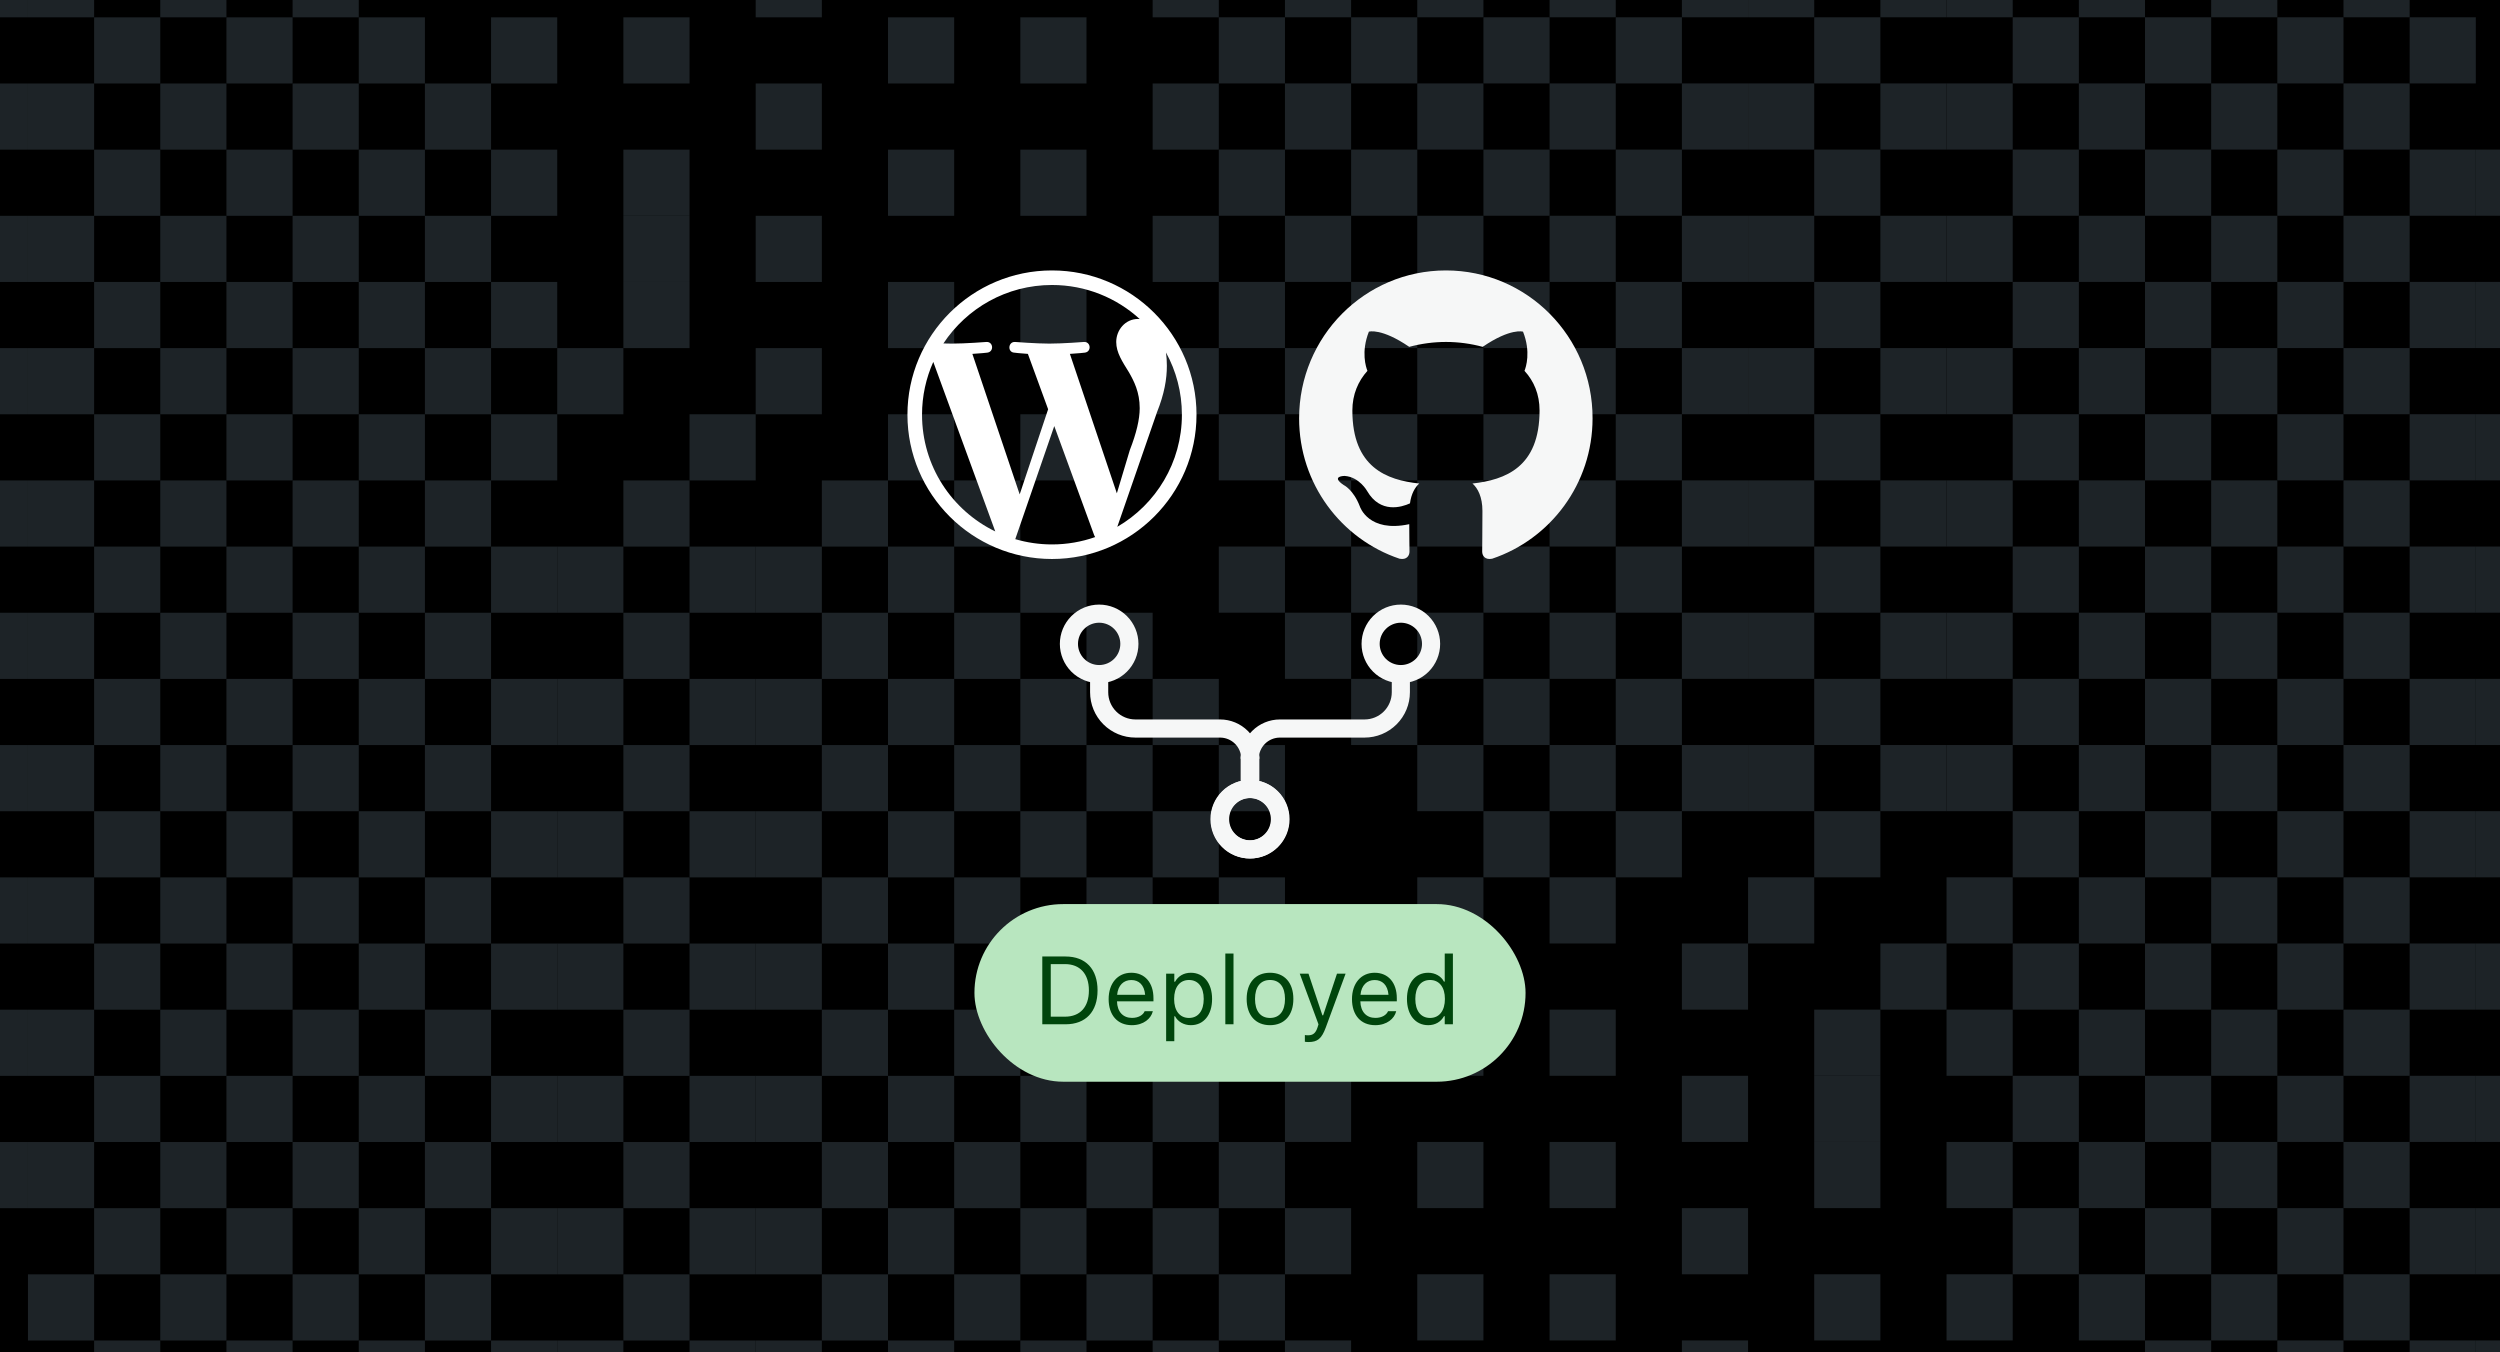 <svg width="416" height="225" viewBox="0 0 416 225" fill="none"
    xmlns="http://www.w3.org/2000/svg">
    <rect x="0" y="0" width="416" height="225" fill="#808080" stroke="none"/>
    <g clip-path="url(#clip0_6633_56682)">
        <rect width="416" height="225" fill="black"/>
        <rect x="301.888" y="-8.135" width="11.009" height="11.009" transform="rotate(90 301.888 -8.135)" fill="#1D2327"/>
        <rect x="114.739" y="234.066" width="11.009" height="11.009" transform="rotate(-90 114.739 234.066)" fill="#1D2327"/>
        <rect x="301.888" y="13.881" width="11.009" height="11.009" transform="rotate(90 301.888 13.881)" fill="#1D2327"/>
        <rect x="114.739" y="212.049" width="11.009" height="11.009" transform="rotate(-90 114.739 212.049)" fill="#1D2327"/>
        <rect x="301.888" y="35.902" width="11.009" height="11.009" transform="rotate(90 301.888 35.902)" fill="#1D2327"/>
        <rect x="114.739" y="190.031" width="11.009" height="11.009" transform="rotate(-90 114.739 190.031)" fill="#1D2327"/>
        <rect x="301.888" y="57.92" width="11.009" height="11.009" transform="rotate(90 301.888 57.92)" fill="#1D2327"/>
        <rect x="114.739" y="168.014" width="11.009" height="11.009" transform="rotate(-90 114.739 168.014)" fill="#1D2327"/>
        <rect x="301.888" y="79.936" width="11.009" height="11.009" transform="rotate(90 301.888 79.936)" fill="#1D2327"/>
        <rect x="114.739" y="145.998" width="11.009" height="11.009" transform="rotate(-90 114.739 145.998)" fill="#1D2327"/>
        <rect x="301.888" y="101.951" width="11.009" height="11.009" transform="rotate(90 301.888 101.951)" fill="#1D2327"/>
        <rect x="114.739" y="123.98" width="11.009" height="11.009" transform="rotate(-90 114.739 123.98)" fill="#1D2327"/>
        <rect x="301.888" y="123.971" width="11.009" height="11.009" transform="rotate(90 301.888 123.971)" fill="#1D2327"/>
        <rect x="114.739" y="101.961" width="11.009" height="11.009" transform="rotate(-90 114.739 101.961)" fill="#1D2327"/>
        <rect x="334.914" y="-8.135" width="11.009" height="11.009" transform="rotate(90 334.914 -8.135)" fill="#1D2327"/>
        <rect x="81.713" y="234.066" width="11.009" height="11.009" transform="rotate(-90 81.713 234.066)" fill="#1D2327"/>
        <rect x="334.914" y="13.881" width="11.009" height="11.009" transform="rotate(90 334.914 13.881)" fill="#1D2327"/>
        <rect x="81.713" y="212.049" width="11.009" height="11.009" transform="rotate(-90 81.713 212.049)" fill="#1D2327"/>
        <rect x="334.914" y="35.902" width="11.009" height="11.009" transform="rotate(90 334.914 35.902)" fill="#1D2327"/>
        <rect x="81.713" y="190.031" width="11.009" height="11.009" transform="rotate(-90 81.713 190.031)" fill="#1D2327"/>
        <rect x="334.914" y="57.92" width="11.009" height="11.009" transform="rotate(90 334.914 57.92)" fill="#1D2327"/>
        <rect x="81.713" y="168.014" width="11.009" height="11.009" transform="rotate(-90 81.713 168.014)" fill="#1D2327"/>
        <rect x="334.914" y="79.936" width="11.009" height="11.009" transform="rotate(90 334.914 79.936)" fill="#1D2327"/>
        <rect x="81.713" y="145.998" width="11.009" height="11.009" transform="rotate(-90 81.713 145.998)" fill="#1D2327"/>
        <rect x="334.914" y="101.951" width="11.009" height="11.009" transform="rotate(90 334.914 101.951)" fill="#1D2327"/>
        <rect x="81.713" y="123.98" width="11.009" height="11.009" transform="rotate(-90 81.713 123.98)" fill="#1D2327"/>
        <rect x="334.914" y="123.971" width="11.009" height="11.009" transform="rotate(90 334.914 123.971)" fill="#1D2327"/>
        <rect x="81.713" y="101.961" width="11.009" height="11.009" transform="rotate(-90 81.713 101.961)" fill="#1D2327"/>
        <rect x="334.914" y="145.986" width="11.009" height="11.009" transform="rotate(90 334.914 145.986)" fill="#1D2327"/>
        <rect x="81.713" y="79.943" width="11.009" height="11.009" transform="rotate(-90 81.713 79.943)" fill="#1D2327"/>
        <rect x="323.905" y="156.996" width="11.009" height="11.009" transform="rotate(90 323.905 156.996)" fill="#1D2327"/>
        <rect x="92.722" y="68.936" width="11.009" height="11.009" transform="rotate(-90 92.722 68.936)" fill="#1D2327"/>
        <rect x="312.895" y="168.004" width="11.009" height="11.009" transform="rotate(90 312.895 168.004)" fill="#1D2327"/>
        <rect x="103.73" y="57.926" width="11.009" height="11.009" transform="rotate(-90 103.73 57.926)" fill="#1D2327"/>
        <rect x="312.895" y="190.021" width="11.009" height="11.009" transform="rotate(90 312.895 190.021)" fill="#1D2327"/>
        <rect x="103.73" y="35.91" width="11.009" height="11.009" transform="rotate(-90 103.73 35.91)" fill="#1D2327"/>
        <rect x="312.895" y="212.041" width="11.009" height="11.009" transform="rotate(90 312.895 212.041)" fill="#1D2327"/>
        <rect x="103.73" y="13.893" width="11.009" height="11.009" transform="rotate(-90 103.73 13.893)" fill="#1D2327"/>
        <rect x="312.895" y="179.012" width="11.009" height="11.009" transform="rotate(90 312.895 179.012)" fill="#1D2327"/>
        <rect x="103.73" y="46.92" width="11.009" height="11.009" transform="rotate(-90 103.73 46.92)" fill="#1D2327"/>
        <rect x="334.914" y="168.004" width="11.009" height="11.009" transform="rotate(90 334.914 168.004)" fill="#1D2327"/>
        <rect x="81.713" y="57.926" width="11.009" height="11.009" transform="rotate(-90 81.713 57.926)" fill="#1D2327"/>
        <rect x="334.914" y="190.021" width="11.009" height="11.009" transform="rotate(90 334.914 190.021)" fill="#1D2327"/>
        <rect x="81.713" y="35.91" width="11.009" height="11.009" transform="rotate(-90 81.713 35.91)" fill="#1D2327"/>
        <rect x="334.914" y="212.041" width="11.009" height="11.009" transform="rotate(90 334.914 212.041)" fill="#1D2327"/>
        <rect x="81.713" y="13.893" width="11.009" height="11.009" transform="rotate(-90 81.713 13.893)" fill="#1D2327"/>
        <rect x="246.842" y="-8.135" width="11.009" height="11.009" transform="rotate(90 246.842 -8.135)" fill="#1D2327"/>
        <rect x="169.783" y="234.066" width="11.009" height="11.009" transform="rotate(-90 169.783 234.066)" fill="#1D2327"/>
        <rect x="246.842" y="13.881" width="11.009" height="11.009" transform="rotate(90 246.842 13.881)" fill="#1D2327"/>
        <rect x="169.783" y="212.049" width="11.009" height="11.009" transform="rotate(-90 169.783 212.049)" fill="#1D2327"/>
        <rect x="246.842" y="35.902" width="11.009" height="11.009" transform="rotate(90 246.842 35.902)" fill="#1D2327"/>
        <rect x="169.783" y="190.031" width="11.009" height="11.009" transform="rotate(-90 169.783 190.031)" fill="#1D2327"/>
        <rect x="246.842" y="57.92" width="11.009" height="11.009" transform="rotate(90 246.842 57.92)" fill="#1D2327"/>
        <rect x="169.783" y="168.014" width="11.009" height="11.009" transform="rotate(-90 169.783 168.014)" fill="#1D2327"/>
        <rect x="246.842" y="79.936" width="11.009" height="11.009" transform="rotate(90 246.842 79.936)" fill="#1D2327"/>
        <rect x="169.783" y="145.998" width="11.009" height="11.009" transform="rotate(-90 169.783 145.998)" fill="#1D2327"/>
        <rect x="246.842" y="101.951" width="11.009" height="11.009" transform="rotate(90 246.842 101.951)" fill="#1D2327"/>
        <rect x="169.783" y="123.98" width="11.009" height="11.009" transform="rotate(-90 169.783 123.98)" fill="#1D2327"/>
        <rect x="246.842" y="123.971" width="11.009" height="11.009" transform="rotate(90 246.842 123.971)" fill="#1D2327"/>
        <rect x="169.783" y="101.961" width="11.009" height="11.009" transform="rotate(-90 169.783 101.961)" fill="#1D2327"/>
        <rect x="246.842" y="145.986" width="11.009" height="11.009" transform="rotate(90 246.842 145.986)" fill="#1D2327"/>
        <rect x="169.783" y="79.943" width="11.009" height="11.009" transform="rotate(-90 169.783 79.943)" fill="#1D2327"/>
        <rect x="246.842" y="168.004" width="11.009" height="11.009" transform="rotate(90 246.842 168.004)" fill="#1D2327"/>
        <rect x="169.783" y="57.926" width="11.009" height="11.009" transform="rotate(-90 169.783 57.926)" fill="#1D2327"/>
        <rect x="246.842" y="190.021" width="11.009" height="11.009" transform="rotate(90 246.842 190.021)" fill="#1D2327"/>
        <rect x="169.783" y="35.91" width="11.009" height="11.009" transform="rotate(-90 169.783 35.91)" fill="#1D2327"/>
        <rect x="246.842" y="212.041" width="11.009" height="11.009" transform="rotate(90 246.842 212.041)" fill="#1D2327"/>
        <rect x="169.783" y="13.893" width="11.009" height="11.009" transform="rotate(-90 169.783 13.893)" fill="#1D2327"/>
        <rect x="235.837" y="2.875" width="11.009" height="11.009" transform="rotate(90 235.837 2.875)" fill="#1D2327"/>
        <rect x="180.79" y="223.059" width="11.009" height="11.009" transform="rotate(-90 180.79 223.059)" fill="#1D2327"/>
        <rect x="235.837" y="24.891" width="11.009" height="11.009" transform="rotate(90 235.837 24.891)" fill="#1D2327"/>
        <rect x="180.79" y="201.041" width="11.009" height="11.009" transform="rotate(-90 180.79 201.041)" fill="#1D2327"/>
        <rect x="235.837" y="46.91" width="11.009" height="11.009" transform="rotate(90 235.837 46.91)" fill="#1D2327"/>
        <rect x="180.79" y="179.023" width="11.009" height="11.009" transform="rotate(-90 180.79 179.023)" fill="#1D2327"/>
        <rect x="235.837" y="68.926" width="11.009" height="11.009" transform="rotate(90 235.837 68.926)" fill="#1D2327"/>
        <rect x="180.79" y="157.006" width="11.009" height="11.009" transform="rotate(-90 180.79 157.006)" fill="#1D2327"/>
        <rect x="235.837" y="90.943" width="11.009" height="11.009" transform="rotate(90 235.837 90.943)" fill="#1D2327"/>
        <rect x="180.79" y="134.988" width="11.009" height="11.009" transform="rotate(-90 180.79 134.988)" fill="#1D2327"/>
        <rect x="235.837" y="112.963" width="11.009" height="11.009" transform="rotate(90 235.837 112.963)" fill="#1D2327"/>
        <rect x="180.79" y="112.971" width="11.009" height="11.009" transform="rotate(-90 180.79 112.971)" fill="#1D2327"/>
        <rect x="224.825" y="-8.135" width="11.009" height="11.009" transform="rotate(90 224.825 -8.135)" fill="#1D2327"/>
        <rect x="191.8" y="234.066" width="11.009" height="11.009" transform="rotate(-90 191.8 234.066)" fill="#1D2327"/>
        <rect x="224.825" y="13.881" width="11.009" height="11.009" transform="rotate(90 224.825 13.881)" fill="#1D2327"/>
        <rect x="191.8" y="212.049" width="11.009" height="11.009" transform="rotate(-90 191.8 212.049)" fill="#1D2327"/>
        <rect x="224.825" y="35.902" width="11.009" height="11.009" transform="rotate(90 224.825 35.902)" fill="#1D2327"/>
        <rect x="191.8" y="190.031" width="11.009" height="11.009" transform="rotate(-90 191.8 190.031)" fill="#1D2327"/>
        <rect x="224.825" y="57.92" width="11.009" height="11.009" transform="rotate(90 224.825 57.92)" fill="#1D2327"/>
        <rect x="191.8" y="168.014" width="11.009" height="11.009" transform="rotate(-90 191.8 168.014)" fill="#1D2327"/>
        <rect x="224.825" y="79.936" width="11.009" height="11.009" transform="rotate(90 224.825 79.936)" fill="#1D2327"/>
        <rect x="191.8" y="145.998" width="11.009" height="11.009" transform="rotate(-90 191.8 145.998)" fill="#1D2327"/>
        <rect x="224.825" y="101.951" width="11.009" height="11.009" transform="rotate(90 224.825 101.951)" fill="#1D2327"/>
        <rect x="191.8" y="123.98" width="11.009" height="11.009" transform="rotate(-90 191.8 123.98)" fill="#1D2327"/>
        <rect x="224.825" y="156.996" width="11.009" height="11.009" transform="rotate(90 224.825 156.996)" fill="#1D2327"/>
        <rect x="191.8" y="68.936" width="11.009" height="11.009" transform="rotate(-90 191.8 68.936)" fill="#1D2327"/>
        <rect x="224.825" y="179.012" width="11.009" height="11.009" transform="rotate(90 224.825 179.012)" fill="#1D2327"/>
        <rect x="191.8" y="46.92" width="11.009" height="11.009" transform="rotate(-90 191.8 46.92)" fill="#1D2327"/>
        <rect x="224.825" y="201.033" width="11.009" height="11.009" transform="rotate(90 224.825 201.033)" fill="#1D2327"/>
        <rect x="191.8" y="24.9" width="11.009" height="11.009" transform="rotate(-90 191.8 24.9)" fill="#1D2327"/>
        <rect x="224.825" y="223.049" width="11.009" height="11.009" transform="rotate(90 224.825 223.049)" fill="#1D2327"/>
        <rect x="191.8" y="2.883" width="11.009" height="11.009" transform="rotate(-90 191.8 2.883)" fill="#1D2327"/>
        <rect x="213.818" y="2.875" width="11.009" height="11.009" transform="rotate(90 213.818 2.875)" fill="#1D2327"/>
        <rect x="202.809" y="223.059" width="11.009" height="11.009" transform="rotate(-90 202.809 223.059)" fill="#1D2327"/>
        <rect x="213.818" y="24.891" width="11.009" height="11.009" transform="rotate(90 213.818 24.891)" fill="#1D2327"/>
        <rect x="202.809" y="201.041" width="11.009" height="11.009" transform="rotate(-90 202.809 201.041)" fill="#1D2327"/>
        <rect x="213.818" y="46.91" width="11.009" height="11.009" transform="rotate(90 213.818 46.91)" fill="#1D2327"/>
        <rect x="202.809" y="179.023" width="11.009" height="11.009" transform="rotate(-90 202.809 179.023)" fill="#1D2327"/>
        <rect x="213.818" y="68.926" width="11.009" height="11.009" transform="rotate(90 213.818 68.926)" fill="#1D2327"/>
        <rect x="202.809" y="157.006" width="11.009" height="11.009" transform="rotate(-90 202.809 157.006)" fill="#1D2327"/>
        <rect x="213.818" y="90.943" width="11.009" height="11.009" transform="rotate(90 213.818 90.943)" fill="#1D2327"/>
        <rect x="202.809" y="134.988" width="11.009" height="11.009" transform="rotate(-90 202.809 134.988)" fill="#1D2327"/>
        <rect x="268.86" y="-8.135" width="11.009" height="11.009" transform="rotate(90 268.86 -8.135)" fill="#1D2327"/>
        <rect x="147.765" y="234.066" width="11.009" height="11.009" transform="rotate(-90 147.765 234.066)" fill="#1D2327"/>
        <rect x="268.86" y="13.881" width="11.009" height="11.009" transform="rotate(90 268.86 13.881)" fill="#1D2327"/>
        <rect x="147.765" y="212.049" width="11.009" height="11.009" transform="rotate(-90 147.765 212.049)" fill="#1D2327"/>
        <rect x="268.86" y="35.902" width="11.009" height="11.009" transform="rotate(90 268.86 35.902)" fill="#1D2327"/>
        <rect x="147.765" y="190.031" width="11.009" height="11.009" transform="rotate(-90 147.765 190.031)" fill="#1D2327"/>
        <rect x="268.86" y="57.92" width="11.009" height="11.009" transform="rotate(90 268.86 57.92)" fill="#1D2327"/>
        <rect x="147.765" y="168.014" width="11.009" height="11.009" transform="rotate(-90 147.765 168.014)" fill="#1D2327"/>
        <rect x="268.86" y="79.936" width="11.009" height="11.009" transform="rotate(90 268.86 79.936)" fill="#1D2327"/>
        <rect x="147.765" y="145.998" width="11.009" height="11.009" transform="rotate(-90 147.765 145.998)" fill="#1D2327"/>
        <rect x="268.86" y="101.951" width="11.009" height="11.009" transform="rotate(90 268.86 101.951)" fill="#1D2327"/>
        <rect x="147.765" y="123.98" width="11.009" height="11.009" transform="rotate(-90 147.765 123.98)" fill="#1D2327"/>
        <rect x="268.86" y="123.971" width="11.009" height="11.009" transform="rotate(90 268.86 123.971)" fill="#1D2327"/>
        <rect x="147.765" y="101.961" width="11.009" height="11.009" transform="rotate(-90 147.765 101.961)" fill="#1D2327"/>
        <rect x="268.86" y="145.986" width="11.009" height="11.009" transform="rotate(90 268.86 145.986)" fill="#1D2327"/>
        <rect x="147.765" y="79.943" width="11.009" height="11.009" transform="rotate(-90 147.765 79.943)" fill="#1D2327"/>
        <rect x="268.86" y="168.004" width="11.009" height="11.009" transform="rotate(90 268.86 168.004)" fill="#1D2327"/>
        <rect x="147.765" y="57.926" width="11.009" height="11.009" transform="rotate(-90 147.765 57.926)" fill="#1D2327"/>
        <rect x="268.86" y="190.021" width="11.009" height="11.009" transform="rotate(90 268.86 190.021)" fill="#1D2327"/>
        <rect x="147.765" y="35.91" width="11.009" height="11.009" transform="rotate(-90 147.765 35.91)" fill="#1D2327"/>
        <rect x="268.86" y="212.041" width="11.009" height="11.009" transform="rotate(90 268.86 212.041)" fill="#1D2327"/>
        <rect x="147.765" y="13.893" width="11.009" height="11.009" transform="rotate(-90 147.765 13.893)" fill="#1D2327"/>
        <rect x="257.853" y="2.875" width="11.009" height="11.009" transform="rotate(90 257.853 2.875)" fill="#1D2327"/>
        <rect x="158.774" y="223.059" width="11.009" height="11.009" transform="rotate(-90 158.774 223.059)" fill="#1D2327"/>
        <rect x="257.853" y="24.891" width="11.009" height="11.009" transform="rotate(90 257.853 24.891)" fill="#1D2327"/>
        <rect x="158.774" y="201.041" width="11.009" height="11.009" transform="rotate(-90 158.774 201.041)" fill="#1D2327"/>
        <rect x="257.853" y="46.91" width="11.009" height="11.009" transform="rotate(90 257.853 46.91)" fill="#1D2327"/>
        <rect x="158.774" y="179.023" width="11.009" height="11.009" transform="rotate(-90 158.774 179.023)" fill="#1D2327"/>
        <rect x="257.853" y="68.926" width="11.009" height="11.009" transform="rotate(90 257.853 68.926)" fill="#1D2327"/>
        <rect x="158.774" y="157.006" width="11.009" height="11.009" transform="rotate(-90 158.774 157.006)" fill="#1D2327"/>
        <rect x="257.853" y="90.943" width="11.009" height="11.009" transform="rotate(90 257.853 90.943)" fill="#1D2327"/>
        <rect x="158.774" y="134.988" width="11.009" height="11.009" transform="rotate(-90 158.774 134.988)" fill="#1D2327"/>
        <rect x="257.853" y="112.963" width="11.009" height="11.009" transform="rotate(90 257.853 112.963)" fill="#1D2327"/>
        <rect x="158.774" y="112.971" width="11.009" height="11.009" transform="rotate(-90 158.774 112.971)" fill="#1D2327"/>
        <rect x="257.853" y="134.98" width="11.009" height="11.009" transform="rotate(90 257.853 134.98)" fill="#1D2327"/>
        <rect x="158.774" y="90.953" width="11.009" height="11.009" transform="rotate(-90 158.774 90.953)" fill="#1D2327"/>
        <rect x="279.869" y="2.875" width="11.009" height="11.009" transform="rotate(90 279.869 2.875)" fill="#1D2327"/>
        <rect x="136.755" y="223.059" width="11.009" height="11.009" transform="rotate(-90 136.755 223.059)" fill="#1D2327"/>
        <rect x="279.869" y="24.891" width="11.009" height="11.009" transform="rotate(90 279.869 24.891)" fill="#1D2327"/>
        <rect x="136.755" y="201.041" width="11.009" height="11.009" transform="rotate(-90 136.755 201.041)" fill="#1D2327"/>
        <rect x="279.869" y="46.91" width="11.009" height="11.009" transform="rotate(90 279.869 46.91)" fill="#1D2327"/>
        <rect x="136.755" y="179.023" width="11.009" height="11.009" transform="rotate(-90 136.755 179.023)" fill="#1D2327"/>
        <rect x="279.869" y="68.926" width="11.009" height="11.009" transform="rotate(90 279.869 68.926)" fill="#1D2327"/>
        <rect x="136.755" y="157.006" width="11.009" height="11.009" transform="rotate(-90 136.755 157.006)" fill="#1D2327"/>
        <rect x="279.869" y="90.943" width="11.009" height="11.009" transform="rotate(90 279.869 90.943)" fill="#1D2327"/>
        <rect x="136.755" y="134.988" width="11.009" height="11.009" transform="rotate(-90 136.755 134.988)" fill="#1D2327"/>
        <rect x="279.869" y="112.963" width="11.009" height="11.009" transform="rotate(90 279.869 112.963)" fill="#1D2327"/>
        <rect x="136.755" y="112.971" width="11.009" height="11.009" transform="rotate(-90 136.755 112.971)" fill="#1D2327"/>
        <rect x="279.869" y="134.98" width="11.009" height="11.009" transform="rotate(90 279.869 134.98)" fill="#1D2327"/>
        <rect x="136.755" y="90.953" width="11.009" height="11.009" transform="rotate(-90 136.755 90.953)" fill="#1D2327"/>
        <rect x="312.895" y="2.875" width="11.009" height="11.009" transform="rotate(90 312.895 2.875)" fill="#1D2327"/>
        <rect x="103.73" y="223.059" width="11.009" height="11.009" transform="rotate(-90 103.73 223.059)" fill="#1D2327"/>
        <rect x="312.895" y="24.891" width="11.009" height="11.009" transform="rotate(90 312.895 24.891)" fill="#1D2327"/>
        <rect x="103.73" y="201.041" width="11.009" height="11.009" transform="rotate(-90 103.73 201.041)" fill="#1D2327"/>
        <rect x="312.895" y="46.91" width="11.009" height="11.009" transform="rotate(90 312.895 46.91)" fill="#1D2327"/>
        <rect x="103.73" y="179.023" width="11.009" height="11.009" transform="rotate(-90 103.73 179.023)" fill="#1D2327"/>
        <rect x="312.895" y="68.926" width="11.009" height="11.009" transform="rotate(90 312.895 68.926)" fill="#1D2327"/>
        <rect x="103.73" y="157.006" width="11.009" height="11.009" transform="rotate(-90 103.73 157.006)" fill="#1D2327"/>
        <rect x="312.895" y="90.943" width="11.009" height="11.009" transform="rotate(90 312.895 90.943)" fill="#1D2327"/>
        <rect x="103.73" y="134.988" width="11.009" height="11.009" transform="rotate(-90 103.73 134.988)" fill="#1D2327"/>
        <rect x="312.895" y="112.963" width="11.009" height="11.009" transform="rotate(90 312.895 112.963)" fill="#1D2327"/>
        <rect x="103.73" y="112.971" width="11.009" height="11.009" transform="rotate(-90 103.73 112.971)" fill="#1D2327"/>
        <rect x="312.895" y="134.98" width="11.009" height="11.009" transform="rotate(90 312.895 134.98)" fill="#1D2327"/>
        <rect x="103.73" y="90.953" width="11.009" height="11.009" transform="rotate(-90 103.73 90.953)" fill="#1D2327"/>
        <rect x="301.888" y="145.986" width="11.009" height="11.009" transform="rotate(90 301.888 145.986)" fill="#1D2327"/>
        <rect x="114.739" y="79.943" width="11.009" height="11.009" transform="rotate(-90 114.739 79.943)" fill="#1D2327"/>
        <rect x="290.876" y="156.996" width="11.009" height="11.009" transform="rotate(90 290.876 156.996)" fill="#1D2327"/>
        <rect x="125.748" y="68.936" width="11.009" height="11.009" transform="rotate(-90 125.748 68.936)" fill="#1D2327"/>
        <rect x="290.876" y="179.012" width="11.009" height="11.009" transform="rotate(90 290.876 179.012)" fill="#1D2327"/>
        <rect x="125.748" y="46.92" width="11.009" height="11.009" transform="rotate(-90 125.748 46.92)" fill="#1D2327"/>
        <rect x="290.876" y="201.033" width="11.009" height="11.009" transform="rotate(90 290.876 201.033)" fill="#1D2327"/>
        <rect x="125.748" y="24.9" width="11.009" height="11.009" transform="rotate(-90 125.748 24.9)" fill="#1D2327"/>
        <rect x="290.876" y="223.049" width="11.009" height="11.009" transform="rotate(90 290.876 223.049)" fill="#1D2327"/>
        <rect x="125.748" y="2.883" width="11.009" height="11.009" transform="rotate(-90 125.748 2.883)" fill="#1D2327"/>
        <rect x="290.876" y="-8.135" width="11.009" height="11.009" transform="rotate(90 290.876 -8.135)" fill="#1D2327"/>
        <rect x="125.748" y="234.066" width="11.009" height="11.009" transform="rotate(-90 125.748 234.066)" fill="#1D2327"/>
        <rect x="290.876" y="13.881" width="11.009" height="11.009" transform="rotate(90 290.876 13.881)" fill="#1D2327"/>
        <rect x="125.748" y="212.049" width="11.009" height="11.009" transform="rotate(-90 125.748 212.049)" fill="#1D2327"/>
        <rect x="290.876" y="35.902" width="11.009" height="11.009" transform="rotate(90 290.876 35.902)" fill="#1D2327"/>
        <rect x="125.748" y="190.031" width="11.009" height="11.009" transform="rotate(-90 125.748 190.031)" fill="#1D2327"/>
        <rect x="290.876" y="57.92" width="11.009" height="11.009" transform="rotate(90 290.876 57.92)" fill="#1D2327"/>
        <rect x="125.748" y="168.014" width="11.009" height="11.009" transform="rotate(-90 125.748 168.014)" fill="#1D2327"/>
        <rect x="290.876" y="79.936" width="11.009" height="11.009" transform="rotate(90 290.876 79.936)" fill="#1D2327"/>
        <rect x="125.748" y="145.998" width="11.009" height="11.009" transform="rotate(-90 125.748 145.998)" fill="#1D2327"/>
        <rect x="290.876" y="101.951" width="11.009" height="11.009" transform="rotate(90 290.876 101.951)" fill="#1D2327"/>
        <rect x="125.748" y="123.98" width="11.009" height="11.009" transform="rotate(-90 125.748 123.98)" fill="#1D2327"/>
        <rect x="290.876" y="123.971" width="11.009" height="11.009" transform="rotate(90 290.876 123.971)" fill="#1D2327"/>
        <rect x="125.748" y="101.961" width="11.009" height="11.009" transform="rotate(-90 125.748 101.961)" fill="#1D2327"/>
        <rect x="323.905" y="-8.135" width="11.009" height="11.009" transform="rotate(90 323.905 -8.135)" fill="#1D2327"/>
        <rect x="92.722" y="234.066" width="11.009" height="11.009" transform="rotate(-90 92.722 234.066)" fill="#1D2327"/>
        <rect x="323.905" y="13.881" width="11.009" height="11.009" transform="rotate(90 323.905 13.881)" fill="#1D2327"/>
        <rect x="92.722" y="212.049" width="11.009" height="11.009" transform="rotate(-90 92.722 212.049)" fill="#1D2327"/>
        <rect x="323.905" y="35.902" width="11.009" height="11.009" transform="rotate(90 323.905 35.902)" fill="#1D2327"/>
        <rect x="92.722" y="190.031" width="11.009" height="11.009" transform="rotate(-90 92.722 190.031)" fill="#1D2327"/>
        <rect x="323.905" y="57.92" width="11.009" height="11.009" transform="rotate(90 323.905 57.92)" fill="#1D2327"/>
        <rect x="92.722" y="168.014" width="11.009" height="11.009" transform="rotate(-90 92.722 168.014)" fill="#1D2327"/>
        <rect x="323.905" y="79.936" width="11.009" height="11.009" transform="rotate(90 323.905 79.936)" fill="#1D2327"/>
        <rect x="92.722" y="145.998" width="11.009" height="11.009" transform="rotate(-90 92.722 145.998)" fill="#1D2327"/>
        <rect x="323.905" y="101.951" width="11.009" height="11.009" transform="rotate(90 323.905 101.951)" fill="#1D2327"/>
        <rect x="92.722" y="123.98" width="11.009" height="11.009" transform="rotate(-90 92.722 123.98)" fill="#1D2327"/>
        <rect x="323.905" y="123.971" width="11.009" height="11.009" transform="rotate(90 323.905 123.971)" fill="#1D2327"/>
        <rect x="92.722" y="101.961" width="11.009" height="11.009" transform="rotate(-90 92.722 101.961)" fill="#1D2327"/>
        <rect x="345.923" y="2.875" width="11.009" height="11.009" transform="rotate(90 345.923 2.875)" fill="#1D2327"/>
        <rect x="70.704" y="223.059" width="11.009" height="11.009" transform="rotate(-90 70.704 223.059)" fill="#1D2327"/>
        <rect x="345.923" y="24.891" width="11.009" height="11.009" transform="rotate(90 345.923 24.891)" fill="#1D2327"/>
        <rect x="70.704" y="201.041" width="11.009" height="11.009" transform="rotate(-90 70.704 201.041)" fill="#1D2327"/>
        <rect x="345.923" y="46.91" width="11.009" height="11.009" transform="rotate(90 345.923 46.91)" fill="#1D2327"/>
        <rect x="70.704" y="179.023" width="11.009" height="11.009" transform="rotate(-90 70.704 179.023)" fill="#1D2327"/>
        <rect x="345.923" y="68.926" width="11.009" height="11.009" transform="rotate(90 345.923 68.926)" fill="#1D2327"/>
        <rect x="70.704" y="157.006" width="11.009" height="11.009" transform="rotate(-90 70.704 157.006)" fill="#1D2327"/>
        <rect x="345.923" y="90.943" width="11.009" height="11.009" transform="rotate(90 345.923 90.943)" fill="#1D2327"/>
        <rect x="70.704" y="134.988" width="11.009" height="11.009" transform="rotate(-90 70.704 134.988)" fill="#1D2327"/>
        <rect x="345.923" y="112.963" width="11.009" height="11.009" transform="rotate(90 345.923 112.963)" fill="#1D2327"/>
        <rect x="70.704" y="112.971" width="11.009" height="11.009" transform="rotate(-90 70.704 112.971)" fill="#1D2327"/>
        <rect x="345.923" y="134.98" width="11.009" height="11.009" transform="rotate(90 345.923 134.98)" fill="#1D2327"/>
        <rect x="70.704" y="90.953" width="11.009" height="11.009" transform="rotate(-90 70.704 90.953)" fill="#1D2327"/>
        <rect x="345.923" y="156.996" width="11.009" height="11.009" transform="rotate(90 345.923 156.996)" fill="#1D2327"/>
        <rect x="70.704" y="68.936" width="11.009" height="11.009" transform="rotate(-90 70.704 68.936)" fill="#1D2327"/>
        <rect x="345.923" y="179.012" width="11.009" height="11.009" transform="rotate(90 345.923 179.012)" fill="#1D2327"/>
        <rect x="70.704" y="46.92" width="11.009" height="11.009" transform="rotate(-90 70.704 46.92)" fill="#1D2327"/>
        <rect x="345.923" y="201.033" width="11.009" height="11.009" transform="rotate(90 345.923 201.033)" fill="#1D2327"/>
        <rect x="70.704" y="24.9" width="11.009" height="11.009" transform="rotate(-90 70.704 24.9)" fill="#1D2327"/>
        <rect x="356.93" y="-8.135" width="11.009" height="11.009" transform="rotate(90 356.93 -8.135)" fill="#1D2327"/>
        <rect x="59.697" y="234.066" width="11.009" height="11.009" transform="rotate(-90 59.697 234.066)" fill="#1D2327"/>
        <rect x="356.93" y="13.881" width="11.009" height="11.009" transform="rotate(90 356.93 13.881)" fill="#1D2327"/>
        <rect x="59.697" y="212.049" width="11.009" height="11.009" transform="rotate(-90 59.697 212.049)" fill="#1D2327"/>
        <rect x="356.93" y="35.902" width="11.009" height="11.009" transform="rotate(90 356.93 35.902)" fill="#1D2327"/>
        <rect x="59.697" y="190.031" width="11.009" height="11.009" transform="rotate(-90 59.697 190.031)" fill="#1D2327"/>
        <rect x="356.93" y="57.92" width="11.009" height="11.009" transform="rotate(90 356.93 57.92)" fill="#1D2327"/>
        <rect x="59.697" y="168.014" width="11.009" height="11.009" transform="rotate(-90 59.697 168.014)" fill="#1D2327"/>
        <rect x="356.93" y="79.936" width="11.009" height="11.009" transform="rotate(90 356.93 79.936)" fill="#1D2327"/>
        <rect x="59.697" y="145.998" width="11.009" height="11.009" transform="rotate(-90 59.697 145.998)" fill="#1D2327"/>
        <rect x="356.93" y="101.951" width="11.009" height="11.009" transform="rotate(90 356.93 101.951)" fill="#1D2327"/>
        <rect x="59.697" y="123.98" width="11.009" height="11.009" transform="rotate(-90 59.697 123.98)" fill="#1D2327"/>
        <rect x="356.93" y="123.971" width="11.009" height="11.009" transform="rotate(90 356.93 123.971)" fill="#1D2327"/>
        <rect x="59.697" y="101.961" width="11.009" height="11.009" transform="rotate(-90 59.697 101.961)" fill="#1D2327"/>
        <rect x="356.93" y="145.986" width="11.009" height="11.009" transform="rotate(90 356.93 145.986)" fill="#1D2327"/>
        <rect x="59.697" y="79.943" width="11.009" height="11.009" transform="rotate(-90 59.697 79.943)" fill="#1D2327"/>
        <rect x="356.93" y="168.004" width="11.009" height="11.009" transform="rotate(90 356.93 168.004)" fill="#1D2327"/>
        <rect x="59.697" y="57.926" width="11.009" height="11.009" transform="rotate(-90 59.697 57.926)" fill="#1D2327"/>
        <rect x="356.93" y="190.021" width="11.009" height="11.009" transform="rotate(90 356.93 190.021)" fill="#1D2327"/>
        <rect x="59.697" y="35.91" width="11.009" height="11.009" transform="rotate(-90 59.697 35.91)" fill="#1D2327"/>
        <rect x="356.93" y="212.041" width="11.009" height="11.009" transform="rotate(90 356.93 212.041)" fill="#1D2327"/>
        <rect x="59.697" y="13.893" width="11.009" height="11.009" transform="rotate(-90 59.697 13.893)" fill="#1D2327"/>
        <rect x="367.939" y="2.875" width="11.009" height="11.009" transform="rotate(90 367.939 2.875)" fill="#1D2327"/>
        <rect x="48.688" y="223.059" width="11.009" height="11.009" transform="rotate(-90 48.688 223.059)" fill="#1D2327"/>
        <rect x="367.939" y="24.891" width="11.009" height="11.009" transform="rotate(90 367.939 24.891)" fill="#1D2327"/>
        <rect x="48.688" y="201.041" width="11.009" height="11.009" transform="rotate(-90 48.688 201.041)" fill="#1D2327"/>
        <rect x="367.939" y="46.91" width="11.009" height="11.009" transform="rotate(90 367.939 46.91)" fill="#1D2327"/>
        <rect x="48.688" y="179.023" width="11.009" height="11.009" transform="rotate(-90 48.688 179.023)" fill="#1D2327"/>
        <rect x="367.939" y="68.926" width="11.009" height="11.009" transform="rotate(90 367.939 68.926)" fill="#1D2327"/>
        <rect x="48.688" y="157.006" width="11.009" height="11.009" transform="rotate(-90 48.688 157.006)" fill="#1D2327"/>
        <rect x="367.939" y="90.943" width="11.009" height="11.009" transform="rotate(90 367.939 90.943)" fill="#1D2327"/>
        <rect x="48.688" y="134.988" width="11.009" height="11.009" transform="rotate(-90 48.688 134.988)" fill="#1D2327"/>
        <rect x="367.939" y="112.963" width="11.009" height="11.009" transform="rotate(90 367.939 112.963)" fill="#1D2327"/>
        <rect x="48.688" y="112.971" width="11.009" height="11.009" transform="rotate(-90 48.688 112.971)" fill="#1D2327"/>
        <rect x="367.939" y="134.98" width="11.009" height="11.009" transform="rotate(90 367.939 134.98)" fill="#1D2327"/>
        <rect x="48.688" y="90.953" width="11.009" height="11.009" transform="rotate(-90 48.688 90.953)" fill="#1D2327"/>
        <rect x="367.939" y="156.996" width="11.009" height="11.009" transform="rotate(90 367.939 156.996)" fill="#1D2327"/>
        <rect x="48.688" y="68.936" width="11.009" height="11.009" transform="rotate(-90 48.688 68.936)" fill="#1D2327"/>
        <rect x="367.939" y="179.012" width="11.009" height="11.009" transform="rotate(90 367.939 179.012)" fill="#1D2327"/>
        <rect x="48.688" y="46.92" width="11.009" height="11.009" transform="rotate(-90 48.688 46.92)" fill="#1D2327"/>
        <rect x="367.939" y="201.033" width="11.009" height="11.009" transform="rotate(90 367.939 201.033)" fill="#1D2327"/>
        <rect x="48.688" y="24.9" width="11.009" height="11.009" transform="rotate(-90 48.688 24.9)" fill="#1D2327"/>
        <rect x="367.939" y="223.049" width="11.009" height="11.009" transform="rotate(90 367.939 223.049)" fill="#1D2327"/>
        <rect x="48.688" y="2.883" width="11.009" height="11.009" transform="rotate(-90 48.688 2.883)" fill="#1D2327"/>
        <rect x="378.949" y="-8.135" width="11.009" height="11.009" transform="rotate(90 378.949 -8.135)" fill="#1D2327"/>
        <rect x="37.678" y="234.066" width="11.009" height="11.009" transform="rotate(-90 37.678 234.066)" fill="#1D2327"/>
        <rect x="378.949" y="13.881" width="11.009" height="11.009" transform="rotate(90 378.949 13.881)" fill="#1D2327"/>
        <rect x="37.678" y="212.049" width="11.009" height="11.009" transform="rotate(-90 37.678 212.049)" fill="#1D2327"/>
        <rect x="378.949" y="35.902" width="11.009" height="11.009" transform="rotate(90 378.949 35.902)" fill="#1D2327"/>
        <rect x="37.678" y="190.031" width="11.009" height="11.009" transform="rotate(-90 37.678 190.031)" fill="#1D2327"/>
        <rect x="378.949" y="57.92" width="11.009" height="11.009" transform="rotate(90 378.949 57.92)" fill="#1D2327"/>
        <rect x="37.678" y="168.014" width="11.009" height="11.009" transform="rotate(-90 37.678 168.014)" fill="#1D2327"/>
        <rect x="378.949" y="79.936" width="11.009" height="11.009" transform="rotate(90 378.949 79.936)" fill="#1D2327"/>
        <rect x="37.678" y="145.998" width="11.009" height="11.009" transform="rotate(-90 37.678 145.998)" fill="#1D2327"/>
        <rect x="378.949" y="101.951" width="11.009" height="11.009" transform="rotate(90 378.949 101.951)" fill="#1D2327"/>
        <rect x="37.678" y="123.98" width="11.009" height="11.009" transform="rotate(-90 37.678 123.98)" fill="#1D2327"/>
        <rect x="378.949" y="123.971" width="11.009" height="11.009" transform="rotate(90 378.949 123.971)" fill="#1D2327"/>
        <rect x="37.678" y="101.961" width="11.009" height="11.009" transform="rotate(-90 37.678 101.961)" fill="#1D2327"/>
        <rect x="378.949" y="145.986" width="11.009" height="11.009" transform="rotate(90 378.949 145.986)" fill="#1D2327"/>
        <rect x="37.678" y="79.943" width="11.009" height="11.009" transform="rotate(-90 37.678 79.943)" fill="#1D2327"/>
        <rect x="378.949" y="168.004" width="11.009" height="11.009" transform="rotate(90 378.949 168.004)" fill="#1D2327"/>
        <rect x="37.678" y="57.926" width="11.009" height="11.009" transform="rotate(-90 37.678 57.926)" fill="#1D2327"/>
        <rect x="378.949" y="190.021" width="11.009" height="11.009" transform="rotate(90 378.949 190.021)" fill="#1D2327"/>
        <rect x="37.678" y="35.91" width="11.009" height="11.009" transform="rotate(-90 37.678 35.91)" fill="#1D2327"/>
        <rect x="378.949" y="212.041" width="11.009" height="11.009" transform="rotate(90 378.949 212.041)" fill="#1D2327"/>
        <rect x="37.678" y="13.893" width="11.009" height="11.009" transform="rotate(-90 37.678 13.893)" fill="#1D2327"/>
        <rect x="389.956" y="2.875" width="11.009" height="11.009" transform="rotate(90 389.956 2.875)" fill="#1D2327"/>
        <rect x="26.669" y="223.059" width="11.009" height="11.009" transform="rotate(-90 26.669 223.059)" fill="#1D2327"/>
        <rect x="389.956" y="24.891" width="11.009" height="11.009" transform="rotate(90 389.956 24.891)" fill="#1D2327"/>
        <rect x="26.669" y="201.041" width="11.009" height="11.009" transform="rotate(-90 26.669 201.041)" fill="#1D2327"/>
        <rect x="389.956" y="46.91" width="11.009" height="11.009" transform="rotate(90 389.956 46.91)" fill="#1D2327"/>
        <rect x="26.669" y="179.023" width="11.009" height="11.009" transform="rotate(-90 26.669 179.023)" fill="#1D2327"/>
        <rect x="389.956" y="68.926" width="11.009" height="11.009" transform="rotate(90 389.956 68.926)" fill="#1D2327"/>
        <rect x="26.669" y="157.006" width="11.009" height="11.009" transform="rotate(-90 26.669 157.006)" fill="#1D2327"/>
        <rect x="389.956" y="90.943" width="11.009" height="11.009" transform="rotate(90 389.956 90.943)" fill="#1D2327"/>
        <rect x="26.669" y="134.988" width="11.009" height="11.009" transform="rotate(-90 26.669 134.988)" fill="#1D2327"/>
        <rect x="389.956" y="112.963" width="11.009" height="11.009" transform="rotate(90 389.956 112.963)" fill="#1D2327"/>
        <rect x="26.669" y="112.971" width="11.009" height="11.009" transform="rotate(-90 26.669 112.971)" fill="#1D2327"/>
        <rect x="389.956" y="134.98" width="11.009" height="11.009" transform="rotate(90 389.956 134.98)" fill="#1D2327"/>
        <rect x="26.669" y="90.953" width="11.009" height="11.009" transform="rotate(-90 26.669 90.953)" fill="#1D2327"/>
        <rect x="389.956" y="156.996" width="11.009" height="11.009" transform="rotate(90 389.956 156.996)" fill="#1D2327"/>
        <rect x="26.669" y="68.936" width="11.009" height="11.009" transform="rotate(-90 26.669 68.936)" fill="#1D2327"/>
        <rect x="389.956" y="179.012" width="11.009" height="11.009" transform="rotate(90 389.956 179.012)" fill="#1D2327"/>
        <rect x="26.669" y="46.92" width="11.009" height="11.009" transform="rotate(-90 26.669 46.92)" fill="#1D2327"/>
        <rect x="389.956" y="201.033" width="11.009" height="11.009" transform="rotate(90 389.956 201.033)" fill="#1D2327"/>
        <rect x="26.669" y="24.9" width="11.009" height="11.009" transform="rotate(-90 26.669 24.9)" fill="#1D2327"/>
        <rect x="389.956" y="223.049" width="11.009" height="11.009" transform="rotate(90 389.956 223.049)" fill="#1D2327"/>
        <rect x="26.669" y="2.883" width="11.009" height="11.009" transform="rotate(-90 26.669 2.883)" fill="#1D2327"/>
        <rect x="400.965" y="-8.135" width="11.009" height="11.009" transform="rotate(90 400.965 -8.135)" fill="#1D2327"/>
        <rect x="15.662" y="234.066" width="11.009" height="11.009" transform="rotate(-90 15.662 234.066)" fill="#1D2327"/>
        <rect x="400.965" y="13.881" width="11.009" height="11.009" transform="rotate(90 400.965 13.881)" fill="#1D2327"/>
        <rect x="15.662" y="212.049" width="11.009" height="11.009" transform="rotate(-90 15.662 212.049)" fill="#1D2327"/>
        <rect x="400.965" y="35.902" width="11.009" height="11.009" transform="rotate(90 400.965 35.902)" fill="#1D2327"/>
        <rect x="15.662" y="190.031" width="11.009" height="11.009" transform="rotate(-90 15.662 190.031)" fill="#1D2327"/>
        <rect x="400.965" y="57.92" width="11.009" height="11.009" transform="rotate(90 400.965 57.92)" fill="#1D2327"/>
        <rect x="15.662" y="168.014" width="11.009" height="11.009" transform="rotate(-90 15.662 168.014)" fill="#1D2327"/>
        <rect x="400.965" y="79.936" width="11.009" height="11.009" transform="rotate(90 400.965 79.936)" fill="#1D2327"/>
        <rect x="15.662" y="145.998" width="11.009" height="11.009" transform="rotate(-90 15.662 145.998)" fill="#1D2327"/>
        <rect x="400.965" y="101.951" width="11.009" height="11.009" transform="rotate(90 400.965 101.951)" fill="#1D2327"/>
        <rect x="15.662" y="123.98" width="11.009" height="11.009" transform="rotate(-90 15.662 123.98)" fill="#1D2327"/>
        <rect x="400.965" y="123.971" width="11.009" height="11.009" transform="rotate(90 400.965 123.971)" fill="#1D2327"/>
        <rect x="15.662" y="101.961" width="11.009" height="11.009" transform="rotate(-90 15.662 101.961)" fill="#1D2327"/>
        <rect x="400.965" y="145.986" width="11.009" height="11.009" transform="rotate(90 400.965 145.986)" fill="#1D2327"/>
        <rect x="15.662" y="79.943" width="11.009" height="11.009" transform="rotate(-90 15.662 79.943)" fill="#1D2327"/>
        <rect x="400.965" y="168.004" width="11.009" height="11.009" transform="rotate(90 400.965 168.004)" fill="#1D2327"/>
        <rect x="15.662" y="57.926" width="11.009" height="11.009" transform="rotate(-90 15.662 57.926)" fill="#1D2327"/>
        <rect x="400.965" y="190.021" width="11.009" height="11.009" transform="rotate(90 400.965 190.021)" fill="#1D2327"/>
        <rect x="15.662" y="35.91" width="11.009" height="11.009" transform="rotate(-90 15.662 35.91)" fill="#1D2327"/>
        <rect x="400.965" y="212.041" width="11.009" height="11.009" transform="rotate(90 400.965 212.041)" fill="#1D2327"/>
        <rect x="15.662" y="13.893" width="11.009" height="11.009" transform="rotate(-90 15.662 13.893)" fill="#1D2327"/>
        <rect x="411.974" y="2.875" width="11.009" height="11.009" transform="rotate(90 411.974 2.875)" fill="#1D2327"/>
        <rect x="4.653" y="223.059" width="11.009" height="11.009" transform="rotate(-90 4.653 223.059)" fill="#1D2327"/>
        <rect x="411.974" y="24.891" width="11.009" height="11.009" transform="rotate(90 411.974 24.891)" fill="#1D2327"/>
        <rect x="4.653" y="201.041" width="11.009" height="11.009" transform="rotate(-90 4.653 201.041)" fill="#1D2327"/>
        <rect x="411.974" y="46.91" width="11.009" height="11.009" transform="rotate(90 411.974 46.91)" fill="#1D2327"/>
        <rect x="4.653" y="179.023" width="11.009" height="11.009" transform="rotate(-90 4.653 179.023)" fill="#1D2327"/>
        <rect x="411.974" y="68.926" width="11.009" height="11.009" transform="rotate(90 411.974 68.926)" fill="#1D2327"/>
        <rect x="4.653" y="157.006" width="11.009" height="11.009" transform="rotate(-90 4.653 157.006)" fill="#1D2327"/>
        <rect x="411.974" y="90.943" width="11.009" height="11.009" transform="rotate(90 411.974 90.943)" fill="#1D2327"/>
        <rect x="4.653" y="134.988" width="11.009" height="11.009" transform="rotate(-90 4.653 134.988)" fill="#1D2327"/>
        <rect x="411.974" y="112.963" width="11.009" height="11.009" transform="rotate(90 411.974 112.963)" fill="#1D2327"/>
        <rect x="4.653" y="112.971" width="11.009" height="11.009" transform="rotate(-90 4.653 112.971)" fill="#1D2327"/>
        <rect x="411.974" y="134.98" width="11.009" height="11.009" transform="rotate(90 411.974 134.98)" fill="#1D2327"/>
        <rect x="4.653" y="90.953" width="11.009" height="11.009" transform="rotate(-90 4.653 90.953)" fill="#1D2327"/>
        <rect x="411.974" y="156.996" width="11.009" height="11.009" transform="rotate(90 411.974 156.996)" fill="#1D2327"/>
        <rect x="4.653" y="68.936" width="11.009" height="11.009" transform="rotate(-90 4.653 68.936)" fill="#1D2327"/>
        <rect x="411.974" y="179.012" width="11.009" height="11.009" transform="rotate(90 411.974 179.012)" fill="#1D2327"/>
        <rect x="4.653" y="46.92" width="11.009" height="11.009" transform="rotate(-90 4.653 46.92)" fill="#1D2327"/>
        <rect x="411.974" y="201.033" width="11.009" height="11.009" transform="rotate(90 411.974 201.033)" fill="#1D2327"/>
        <rect x="4.653" y="24.9" width="11.009" height="11.009" transform="rotate(-90 4.653 24.9)" fill="#1D2327"/>
        <rect x="411.974" y="223.049" width="11.009" height="11.009" transform="rotate(90 411.974 223.049)" fill="#1D2327"/>
        <rect x="4.653" y="2.883" width="11.009" height="11.009" transform="rotate(-90 4.653 2.883)" fill="#1D2327"/>
        <rect x="422.984" y="24.891" width="11.009" height="11.009" transform="rotate(90 422.984 24.891)" fill="#1D2327"/>
        <rect x="-6.357" y="201.041" width="11.009" height="11.009" transform="rotate(-90 -6.357 201.041)" fill="#1D2327"/>
        <rect x="422.984" y="46.91" width="11.009" height="11.009" transform="rotate(90 422.984 46.91)" fill="#1D2327"/>
        <rect x="-6.357" y="179.023" width="11.009" height="11.009" transform="rotate(-90 -6.357 179.023)" fill="#1D2327"/>
        <rect x="422.984" y="68.926" width="11.009" height="11.009" transform="rotate(90 422.984 68.926)" fill="#1D2327"/>
        <rect x="-6.357" y="157.006" width="11.009" height="11.009" transform="rotate(-90 -6.357 157.006)" fill="#1D2327"/>
        <rect x="422.984" y="90.943" width="11.009" height="11.009" transform="rotate(90 422.984 90.943)" fill="#1D2327"/>
        <rect x="-6.357" y="134.988" width="11.009" height="11.009" transform="rotate(-90 -6.357 134.988)" fill="#1D2327"/>
        <rect x="422.984" y="112.963" width="11.009" height="11.009" transform="rotate(90 422.984 112.963)" fill="#1D2327"/>
        <rect x="-6.357" y="112.971" width="11.009" height="11.009" transform="rotate(-90 -6.357 112.971)" fill="#1D2327"/>
        <rect x="422.984" y="134.98" width="11.009" height="11.009" transform="rotate(90 422.984 134.98)" fill="#1D2327"/>
        <rect x="-6.357" y="90.953" width="11.009" height="11.009" transform="rotate(-90 -6.357 90.953)" fill="#1D2327"/>
        <rect x="422.984" y="156.996" width="11.009" height="11.009" transform="rotate(90 422.984 156.996)" fill="#1D2327"/>
        <rect x="-6.357" y="68.936" width="11.009" height="11.009" transform="rotate(-90 -6.357 68.936)" fill="#1D2327"/>
        <rect x="422.984" y="179.012" width="11.009" height="11.009" transform="rotate(90 422.984 179.012)" fill="#1D2327"/>
        <rect x="-6.357" y="46.92" width="11.009" height="11.009" transform="rotate(-90 -6.357 46.92)" fill="#1D2327"/>
        <rect x="422.984" y="201.033" width="11.009" height="11.009" transform="rotate(90 422.984 201.033)" fill="#1D2327"/>
        <rect x="-6.357" y="24.9" width="11.009" height="11.009" transform="rotate(-90 -6.357 24.9)" fill="#1D2327"/>
        <rect x="422.984" y="223.049" width="11.009" height="11.009" transform="rotate(90 422.984 223.049)" fill="#1D2327"/>
        <rect x="-6.357" y="2.883" width="11.009" height="11.009" transform="rotate(-90 -6.357 2.883)" fill="#1D2327"/>
        <path fill-rule="evenodd" clip-rule="evenodd" d="M185.917 87.663L192.521 68.602C193.755 65.523 194.166 63.061 194.166 60.871C194.166 60.077 194.113 59.339 194.02 58.652C195.708 61.726 196.668 65.254 196.668 69.007C196.668 76.969 192.345 83.922 185.917 87.663ZM178.03 58.886C179.332 58.818 180.505 58.681 180.505 58.681C181.67 58.544 181.533 56.834 180.367 56.902C180.367 56.902 176.865 57.177 174.604 57.177C172.479 57.177 168.909 56.902 168.909 56.902C167.743 56.834 167.606 58.612 168.772 58.681C168.772 58.681 169.875 58.818 171.04 58.886L174.408 68.1L169.675 82.266L161.802 58.886C163.105 58.818 164.276 58.681 164.276 58.681C165.441 58.544 165.303 56.834 164.138 56.902C164.138 56.902 160.636 57.177 158.375 57.177C157.97 57.177 157.492 57.166 156.983 57.15C160.85 51.291 167.496 47.422 175.05 47.422C180.679 47.422 185.805 49.57 189.652 53.089C189.559 53.083 189.467 53.071 189.372 53.071C187.247 53.071 185.74 54.918 185.74 56.902C185.74 58.681 186.768 60.186 187.864 61.965C188.687 63.402 189.647 65.249 189.647 67.917C189.647 69.765 189.098 72.09 188.002 74.895L185.844 82.089L178.03 58.886ZM175.05 90.594C172.927 90.594 170.879 90.283 168.941 89.715L175.43 70.896L182.076 89.073C182.12 89.178 182.173 89.276 182.231 89.37C179.983 90.159 177.568 90.594 175.05 90.594ZM153.426 69.006C153.426 65.876 154.098 62.905 155.298 60.221L165.613 88.431C158.399 84.933 153.426 77.55 153.426 69.006ZM175.048 45C161.787 45 150.998 55.769 150.998 69.007C150.998 82.245 161.787 93.016 175.048 93.016C188.309 93.016 199.098 82.245 199.098 69.007C199.098 55.769 188.309 45 175.048 45Z" fill="white"/>
        <path fill-rule="evenodd" clip-rule="evenodd" d="M240.608 45C227.096 45 216.173 56.004 216.173 69.617C216.173 80.498 223.171 89.709 232.881 92.969C234.094 93.214 234.539 92.439 234.539 91.788C234.539 91.217 234.499 89.261 234.499 87.223C227.702 88.69 226.286 84.288 226.286 84.288C225.194 81.435 223.576 80.702 223.576 80.702C221.351 79.194 223.738 79.194 223.738 79.194C226.205 79.357 227.5 81.721 227.5 81.721C229.685 85.47 233.204 84.411 234.62 83.759C234.822 82.169 235.47 81.069 236.158 80.458C230.736 79.887 225.033 77.768 225.033 68.312C225.033 65.622 226.003 63.422 227.54 61.71C227.298 61.099 226.448 58.571 227.783 55.189C227.783 55.189 229.847 54.537 234.499 57.716C236.49 57.177 238.544 56.903 240.608 56.9C242.671 56.9 244.774 57.186 246.716 57.716C251.369 54.537 253.432 55.189 253.432 55.189C254.767 58.571 253.917 61.099 253.674 61.71C255.252 63.422 256.183 65.622 256.183 68.312C256.183 77.768 250.479 79.846 245.017 80.458C245.907 81.232 246.676 82.699 246.676 85.022C246.676 88.323 246.636 90.972 246.636 91.787C246.636 92.439 247.081 93.214 248.294 92.97C258.003 89.709 265.002 80.498 265.002 69.617C265.042 56.004 254.079 45 240.608 45Z" fill="#F6F7F7"/>
        <path d="M226.563 107.142C226.563 105.408 227.252 103.745 228.478 102.519C229.705 101.292 231.368 100.604 233.102 100.604C234.836 100.604 236.499 101.292 237.725 102.519C238.951 103.745 239.64 105.408 239.64 107.142C239.64 108.876 238.951 110.539 237.725 111.766C236.499 112.992 234.836 113.681 233.102 113.681C231.368 113.681 229.705 112.992 228.478 111.766C227.252 110.539 226.563 108.876 226.563 107.142ZM201.415 136.314C201.415 134.58 202.104 132.917 203.33 131.691C204.556 130.464 206.219 129.776 207.953 129.776C209.688 129.776 211.351 130.464 212.577 131.691C213.803 132.917 214.492 134.58 214.492 136.314C214.492 138.048 213.803 139.711 212.577 140.938C211.351 142.164 209.688 142.853 207.953 142.853C206.219 142.853 204.556 142.164 203.33 140.938C202.104 139.711 201.415 138.048 201.415 136.314ZM207.953 139.835C208.416 139.835 208.874 139.744 209.301 139.566C209.728 139.389 210.116 139.13 210.443 138.803C210.77 138.476 211.03 138.087 211.207 137.66C211.383 137.233 211.474 136.775 211.474 136.312C211.474 135.85 211.383 135.392 211.206 134.964C211.029 134.537 210.769 134.149 210.442 133.822C210.115 133.495 209.727 133.236 209.299 133.059C208.872 132.882 208.414 132.791 207.951 132.791C207.017 132.792 206.122 133.163 205.461 133.824C204.801 134.484 204.43 135.38 204.431 136.314C204.431 137.248 204.802 138.144 205.463 138.804C206.124 139.464 207.019 139.835 207.953 139.835ZM233.102 110.663C234.036 110.663 234.931 110.291 235.592 109.631C236.252 108.97 236.623 108.074 236.623 107.14C236.622 106.206 236.251 105.31 235.59 104.65C234.93 103.99 234.034 103.619 233.1 103.619C232.637 103.619 232.179 103.711 231.752 103.888C231.325 104.065 230.937 104.324 230.61 104.652C230.283 104.979 230.024 105.367 229.847 105.794C229.67 106.222 229.579 106.68 229.579 107.142C229.579 107.605 229.67 108.062 229.847 108.49C230.025 108.917 230.284 109.305 230.611 109.632C230.938 109.959 231.327 110.218 231.754 110.395C232.181 110.572 232.639 110.663 233.102 110.663Z" fill="#F6F7F7"/>
        <path d="M207.951 131.283C207.551 131.283 207.167 131.124 206.884 130.841C206.601 130.558 206.443 130.175 206.443 129.774V126.055C206.443 125.655 206.601 125.271 206.884 124.988C207.167 124.705 207.551 124.546 207.951 124.546C208.352 124.546 208.735 124.705 209.018 124.988C209.301 125.271 209.46 125.655 209.46 126.055V129.774C209.46 130.175 209.301 130.558 209.018 130.841C208.735 131.124 208.352 131.283 207.951 131.283Z" fill="#F6F7F7"/>
        <path d="M231.591 115.191V113.179H234.609V115.191C234.609 117.191 233.814 119.11 232.399 120.525C230.984 121.94 229.065 122.735 227.064 122.735H212.981C212.047 122.735 211.152 123.106 210.492 123.766C209.831 124.427 209.46 125.322 209.46 126.256H206.443C206.443 124.522 207.131 122.859 208.358 121.632C209.584 120.406 211.247 119.717 212.981 119.717H227.064C228.265 119.717 229.416 119.24 230.265 118.391C231.114 117.542 231.591 116.391 231.591 115.191Z" fill="#F6F7F7"/>
        <path d="M189.437 107.142C189.437 105.408 188.748 103.745 187.522 102.519C186.296 101.292 184.632 100.604 182.898 100.604C181.164 100.604 179.501 101.292 178.275 102.519C177.049 103.745 176.36 105.408 176.36 107.142C176.36 108.876 177.049 110.539 178.275 111.766C179.501 112.992 181.164 113.681 182.898 113.681C184.632 113.681 186.296 112.992 187.522 111.766C188.748 110.539 189.437 108.876 189.437 107.142ZM214.585 136.314C214.585 134.58 213.896 132.917 212.67 131.691C211.444 130.464 209.781 129.776 208.047 129.776C206.313 129.776 204.649 130.464 203.423 131.691C202.197 132.917 201.508 134.58 201.508 136.314C201.508 138.048 202.197 139.711 203.423 140.938C204.649 142.164 206.313 142.853 208.047 142.853C209.781 142.853 211.444 142.164 212.67 140.938C213.896 139.711 214.585 138.048 214.585 136.314ZM208.047 139.835C207.584 139.835 207.126 139.744 206.699 139.566C206.272 139.389 205.884 139.13 205.557 138.803C205.23 138.476 204.97 138.087 204.794 137.66C204.617 137.233 204.526 136.775 204.526 136.312C204.526 135.85 204.617 135.392 204.794 134.964C204.971 134.537 205.231 134.149 205.558 133.822C205.885 133.495 206.274 133.236 206.701 133.059C207.128 132.882 207.586 132.791 208.049 132.791C208.983 132.792 209.878 133.163 210.539 133.824C211.199 134.484 211.57 135.38 211.569 136.314C211.569 137.248 211.198 138.144 210.537 138.804C209.877 139.464 208.981 139.835 208.047 139.835ZM182.898 110.663C181.964 110.663 181.069 110.291 180.408 109.631C179.748 108.97 179.377 108.074 179.378 107.14C179.378 106.206 179.749 105.31 180.41 104.65C181.07 103.99 181.966 103.619 182.9 103.619C183.363 103.619 183.821 103.711 184.248 103.888C184.675 104.065 185.063 104.324 185.39 104.652C185.717 104.979 185.977 105.367 186.153 105.794C186.33 106.222 186.421 106.68 186.421 107.142C186.421 107.605 186.33 108.062 186.153 108.49C185.976 108.917 185.716 109.305 185.389 109.632C185.062 109.959 184.673 110.218 184.246 110.395C183.819 110.572 183.361 110.663 182.898 110.663Z" fill="#F6F7F7"/>
        <path d="M208.049 131.283C208.449 131.283 208.833 131.124 209.116 130.841C209.399 130.558 209.558 130.175 209.558 129.774V126.055C209.558 125.655 209.399 125.271 209.116 124.988C208.833 124.705 208.449 124.546 208.049 124.546C207.649 124.546 207.265 124.705 206.982 124.988C206.699 125.271 206.54 125.655 206.54 126.055V129.774C206.54 130.175 206.699 130.558 206.982 130.841C207.265 131.124 207.649 131.283 208.049 131.283Z" fill="#F6F7F7"/>
        <path d="M184.409 115.191V113.179H181.391V115.191C181.391 117.191 182.186 119.11 183.601 120.525C185.016 121.94 186.935 122.735 188.936 122.735H203.019C203.953 122.735 204.848 123.106 205.509 123.766C206.169 124.427 206.54 125.322 206.54 126.256H209.558C209.558 124.522 208.869 122.859 207.642 121.632C206.416 120.406 204.753 119.717 203.019 119.717H188.936C187.735 119.717 186.584 119.24 185.735 118.391C184.886 117.542 184.409 116.391 184.409 115.191Z" fill="#F6F7F7"/>
        <rect x="162.148" y="150.441" width="91.705" height="29.557" rx="14.779" fill="#B8E6BF"/>
        <path d="M173.438 170.441V159.161H177.308C180.654 159.161 182.632 161.248 182.632 164.789V164.805C182.632 168.354 180.662 170.441 177.308 170.441H173.438ZM174.846 169.175H177.214C179.731 169.175 181.193 167.565 181.193 164.821V164.805C181.193 162.053 179.716 160.427 177.214 160.427H174.846V169.175ZM188.339 170.59C185.931 170.59 184.477 168.901 184.477 166.259V166.251C184.477 163.648 185.962 161.866 188.253 161.866C190.543 161.866 191.935 163.57 191.935 166.087V166.619H185.868C185.907 168.362 186.869 169.378 188.37 169.378C189.511 169.378 190.215 168.839 190.441 168.331L190.473 168.26H191.833L191.817 168.323C191.528 169.464 190.324 170.59 188.339 170.59ZM188.245 163.077C186.994 163.077 186.04 163.929 185.892 165.532H190.551C190.41 163.867 189.488 163.077 188.245 163.077ZM194.045 173.256V162.014H195.406V163.359H195.531C196.047 162.421 196.985 161.866 198.157 161.866C200.291 161.866 201.691 163.593 201.691 166.22V166.236C201.691 168.878 200.299 170.59 198.157 170.59C197 170.59 195.992 170.011 195.531 169.112H195.406V173.256H194.045ZM197.845 169.386C199.385 169.386 200.299 168.198 200.299 166.236V166.22C200.299 164.258 199.385 163.07 197.845 163.07C196.312 163.07 195.374 164.273 195.374 166.22V166.236C195.374 168.182 196.312 169.386 197.845 169.386ZM203.895 170.441V158.668H205.256V170.441H203.895ZM211.33 170.59C208.93 170.59 207.444 168.933 207.444 166.236V166.22C207.444 163.515 208.93 161.866 211.33 161.866C213.73 161.866 215.215 163.515 215.215 166.22V166.236C215.215 168.933 213.73 170.59 211.33 170.59ZM211.33 169.386C212.925 169.386 213.824 168.221 213.824 166.236V166.22C213.824 164.227 212.925 163.07 211.33 163.07C209.735 163.07 208.836 164.227 208.836 166.22V166.236C208.836 168.221 209.735 169.386 211.33 169.386ZM217.732 173.396C217.552 173.396 217.318 173.381 217.13 173.35V172.232C217.294 172.263 217.506 172.271 217.693 172.271C218.467 172.271 218.936 171.919 219.241 170.95L219.397 170.449L216.278 162.014H217.732L220.046 168.948H220.171L222.477 162.014H223.908L220.617 170.957C219.921 172.849 219.225 173.396 217.732 173.396ZM228.833 170.59C226.425 170.59 224.971 168.901 224.971 166.259V166.251C224.971 163.648 226.457 161.866 228.747 161.866C231.038 161.866 232.429 163.57 232.429 166.087V166.619H226.363C226.402 168.362 227.363 169.378 228.864 169.378C230.006 169.378 230.709 168.839 230.936 168.331L230.967 168.26H232.328L232.312 168.323C232.023 169.464 230.819 170.59 228.833 170.59ZM228.739 163.077C227.488 163.077 226.535 163.929 226.386 165.532H231.045C230.905 163.867 229.982 163.077 228.739 163.077ZM237.651 170.59C235.517 170.59 234.118 168.862 234.118 166.236V166.22C234.118 163.578 235.509 161.866 237.651 161.866C238.808 161.866 239.817 162.444 240.278 163.343H240.403V158.668H241.763V170.441H240.403V169.097H240.278C239.762 170.035 238.824 170.59 237.651 170.59ZM237.964 169.386C239.496 169.386 240.434 168.182 240.434 166.236V166.22C240.434 164.273 239.496 163.07 237.964 163.07C236.424 163.07 235.509 164.258 235.509 166.22V166.236C235.509 168.198 236.424 169.386 237.964 169.386Z" fill="#00450C"/>
    </g>
    <defs>
        <clipPath id="clip0_6633_56682">
            <rect width="416" height="225" fill="white"/>
        </clipPath>
    </defs>
</svg>
